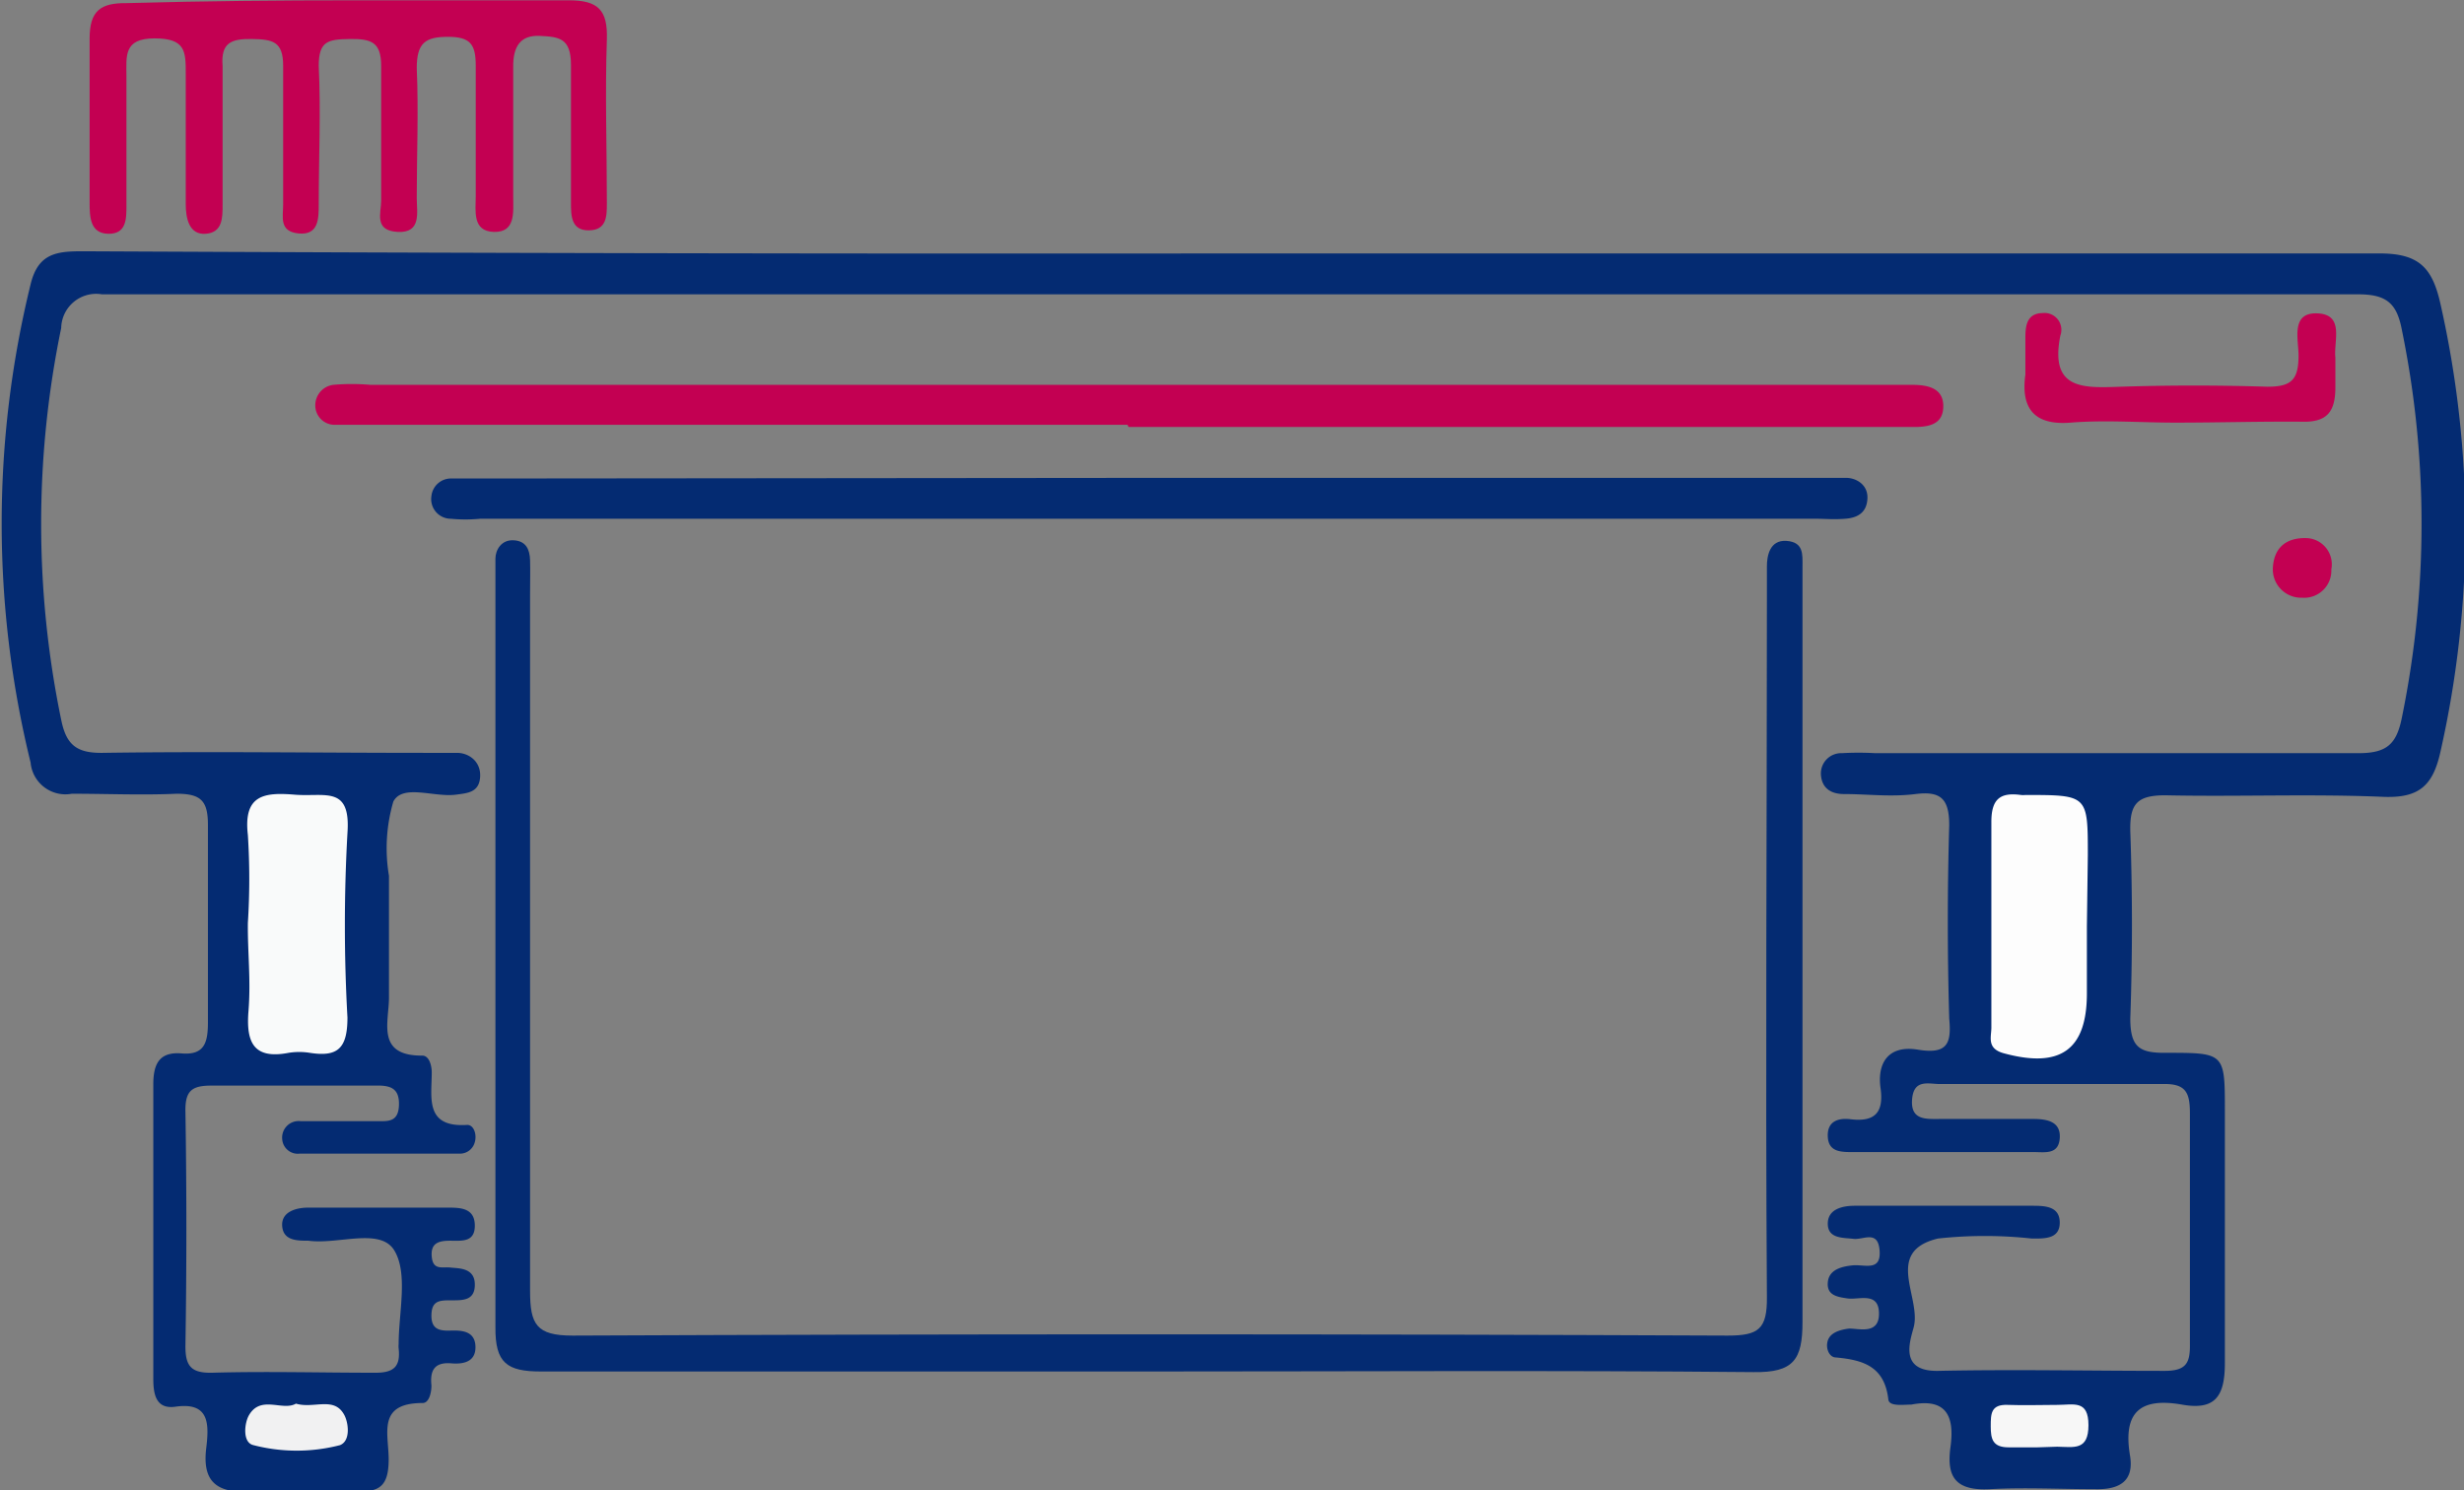 <svg id="Layer_1" data-name="Layer 1" xmlns="http://www.w3.org/2000/svg" viewBox="0 0 78.93 47.75"><rect x="0" y="0" width="78.93" height="47.75" fill="#808080" stroke="none"/><defs><style>.cls-1{fill:#042b72;}.cls-2{fill:#c30052;}.cls-3{fill:#f9fafa;}.cls-4{fill:#fdfdfd;}.cls-5{fill:#f1f1f2;}.cls-6{fill:#f7f7f7;}</style></defs><path class="cls-1" d="M2066,285.68c12.25,0,24.5,0,36.75,0,1.25,0,1.68.45,1.94,1.59a32.55,32.55,0,0,1,0,14.4c-.24,1.06-.68,1.46-1.81,1.42-2.33-.1-4.67,0-7-.05-.9,0-1.14.27-1.12,1.15.07,2,.07,4,0,6,0,.93.3,1.11,1.15,1.1,1.88,0,1.88,0,1.88,1.87,0,2.69,0,5.38,0,8.07,0,1.08-.32,1.52-1.38,1.33-1.33-.23-1.89.24-1.66,1.63.14.83-.34,1.1-1.12,1.08-1.12,0-2.24-.06-3.36,0s-1.4-.4-1.27-1.35-.1-1.58-1.25-1.36c-.26,0-.71.07-.74-.16-.12-1.06-.8-1.27-1.68-1.35-.21,0-.34-.29-.26-.54s.37-.34.64-.38,1,.24,1-.48-.64-.44-1-.49-.67-.11-.64-.51.41-.51.79-.55.92.21.87-.47-.52-.34-.84-.38-.81,0-.82-.47.44-.59.87-.59h5.65c.41,0,.91,0,.91.54s-.51.51-.9.51a13.9,13.9,0,0,0-3,0c-1.75.42-.52,1.89-.78,2.85-.13.48-.45,1.41.78,1.39,2.42-.05,4.84,0,7.26,0,.69,0,.82-.25.81-.86,0-2.47,0-4.93,0-7.4,0-.67-.14-.95-.88-.93-2.38,0-4.76,0-7.13,0-.37,0-.84-.17-.89.5s.46.62.89.62h3c.45,0,.88.09.84.62s-.47.44-.84.44h-5.79c-.38,0-.78,0-.8-.5s.35-.6.74-.55c.77.09,1.06-.22.95-1s.23-1.39,1.2-1.23,1.07-.23,1-1q-.09-3.11,0-6.19c0-.86-.28-1.1-1.08-1s-1.53,0-2.29,0c-.41,0-.71-.18-.74-.62a.65.65,0,0,1,.67-.69,9.49,9.49,0,0,1,1.07,0c5.16,0,10.32,0,15.48,0,.91,0,1.22-.29,1.39-1.14a30.92,30.92,0,0,0,0-12.42c-.16-.84-.48-1.14-1.39-1.14q-36.14,0-72.28,0a1.12,1.12,0,0,0-1.31,1.08,31,31,0,0,0,0,12.55c.16.79.48,1.07,1.32,1.06,3.45-.05,6.91,0,10.36,0,.32,0,.63,0,1,0s.77.27.74.77-.4.52-.78.57c-.7.09-1.7-.35-2,.22a5.32,5.32,0,0,0-.14,2.38c0,1.3,0,2.6,0,3.9,0,.79-.42,1.87,1.07,1.86.21,0,.3.3.3.54,0,.81-.23,1.77,1.14,1.68.21,0,.31.31.24.55a.49.49,0,0,1-.5.37h-5.11a.5.5,0,0,1-.56-.46.53.53,0,0,1,.59-.58c.81,0,1.62,0,2.42,0,.36,0,.71.05.73-.51s-.29-.64-.75-.63c-1.75,0-3.5,0-5.25,0-.62,0-.85.15-.84.82q.06,3.76,0,7.54c0,.63.19.85.84.84,1.75-.05,3.5,0,5.25,0,.61,0,.8-.22.74-.78a.65.65,0,0,1,0-.14c0-1,.31-2.26-.14-3s-1.8-.18-2.75-.31c-.36,0-.8,0-.84-.46s.43-.6.84-.6h4.44c.41,0,.88,0,.89.56s-.42.5-.78.5-.64.06-.6.51.34.32.6.35.77,0,.78.53-.38.52-.75.52-.63,0-.64.47.27.51.61.5.78,0,.8.5-.38.58-.76.55c-.56-.05-.7.23-.65.71,0,.24-.08.56-.28.56-1.49,0-1.08,1-1.09,1.84s-.31,1-1,1c-1.12,0-2.25-.06-3.37,0s-1.62-.29-1.47-1.43c.09-.77.08-1.45-1-1.29-.61.08-.7-.39-.7-.9q0-4.71,0-9.42c0-.65.18-1.06.91-1s.84-.35.84-1c0-2.11,0-4.22,0-6.32,0-.77-.22-1-1-1-1.12.05-2.24,0-3.36,0a1.12,1.12,0,0,1-1.32-1,32.14,32.14,0,0,1,0-15.32c.24-1,.84-1.06,1.67-1.06Q2047.54,285.7,2066,285.68Z" transform="translate(-2026.52 -277.56)"/><path class="cls-1" d="M2063.36,321.5c-6.5,0-13,0-19.51,0-1.09,0-1.47-.27-1.46-1.42,0-7.94,0-15.87,0-23.81,0-.27,0-.54,0-.81s.18-.61.58-.59.52.29.53.64,0,.72,0,1.08c0,7.44,0,14.88,0,22.33,0,1.07.2,1.43,1.36,1.43q18.49-.08,37,0c1,0,1.27-.21,1.26-1.24-.05-7.49,0-15,0-22.47,0-.31,0-.63,0-.94s.08-.85.63-.81.51.43.51.81v5.38c0,6.28,0,12.55,0,18.83,0,1.21-.28,1.63-1.57,1.61C2076.28,321.46,2069.82,321.5,2063.36,321.5Z" transform="translate(-2026.52 -277.56)"/><path class="cls-2" d="M2062.64,291.17h-24.35c-.36,0-.72,0-1.08,0a.62.62,0,0,1-.59-.62.66.66,0,0,1,.57-.66,6.85,6.85,0,0,1,1.2,0h49.38c.48,0,1,.09,1,.68s-.46.67-.94.67h-25.16Z" transform="translate(-2026.52 -277.56)"/><path class="cls-2" d="M2037.88,277.57c2.28,0,4.57,0,6.86,0,.94,0,1.25.31,1.22,1.25-.06,1.74,0,3.49,0,5.24,0,.42,0,.87-.57.88s-.58-.46-.58-.87c0-1.48,0-3,0-4.43,0-.87-.39-.9-1-.93s-.86.33-.85,1c0,1.39,0,2.78,0,4.17,0,.48.08,1.13-.62,1.11s-.58-.68-.58-1.15c0-1.39,0-2.79,0-4.17,0-.69-.17-.93-.89-.93s-1,.19-1,1c.06,1.39,0,2.78,0,4.17,0,.45.16,1.12-.61,1.08s-.53-.61-.53-1c0-1.44,0-2.87,0-4.31,0-.76-.3-.88-1-.87s-1,.06-1,.86c.07,1.47,0,2.95,0,4.43,0,.46,0,1-.64.94s-.5-.53-.5-.93c0-1.48,0-3,0-4.44,0-.78-.33-.85-1-.86s-1,.12-.94.87c0,1.48,0,3,0,4.44,0,.42,0,.89-.54.93s-.64-.51-.64-.95c0-1.39,0-2.78,0-4.17,0-.72,0-1.14-1-1.14s-.9.57-.9,1.2q0,2.08,0,4.17c0,.41,0,.9-.58.89s-.6-.53-.6-1c0-1.75,0-3.5,0-5.25,0-.91.36-1.15,1.2-1.14C2033.12,277.59,2035.5,277.57,2037.88,277.57Z" transform="translate(-2026.52 -277.56)"/><path class="cls-1" d="M2063.46,292.87h21.26c.31,0,.63,0,.94,0s.7.21.68.66-.31.62-.71.65-.62,0-.94,0H2041.9a4.93,4.93,0,0,1-.94,0,.63.63,0,0,1-.62-.73.63.63,0,0,1,.65-.56c.36,0,.71,0,1.07,0Z" transform="translate(-2026.52 -277.56)"/><path class="cls-2" d="M2096.21,291.1c-1.12,0-2.25-.09-3.36,0s-1.61-.4-1.45-1.54c0-.39,0-.8,0-1.21s.08-.75.55-.76a.54.54,0,0,1,.57.72c-.35,1.75.74,1.68,1.93,1.64,1.56-.05,3.13-.05,4.7,0,.76,0,1-.21,1-1,0-.52-.26-1.39.61-1.35s.51.89.57,1.42c0,.31,0,.63,0,.94,0,.79-.26,1.14-1.1,1.11C2098.9,291.06,2097.56,291.1,2096.21,291.1Z" transform="translate(-2026.52 -277.56)"/><path class="cls-2" d="M2100.41,294.8a.84.84,0,0,1,.79,1,.87.87,0,0,1-.93.91.91.91,0,0,1-.94-1C2099.38,295.09,2099.77,294.78,2100.41,294.8Z" transform="translate(-2026.52 -277.56)"/><path class="cls-3" d="M2034.46,307.13a22.1,22.1,0,0,0,0-2.82c-.15-1.29.53-1.37,1.5-1.29s1.8-.31,1.69,1.23a53,53,0,0,0,0,5.91c0,1-.32,1.27-1.21,1.13a2.15,2.15,0,0,0-.67,0c-1.14.22-1.37-.35-1.29-1.34S2034.45,308.07,2034.46,307.13Z" transform="translate(-2026.52 -277.56)"/><path class="cls-4" d="M2093.37,307.24v2.14c0,1.83-.86,2.42-2.68,1.92-.55-.16-.37-.54-.38-.85,0-2.18,0-4.37,0-6.56,0-.74.29-.95.95-.86a.66.66,0,0,0,.14,0c2,0,2,0,2,1.93Z" transform="translate(-2026.52 -277.56)"/><path class="cls-5" d="M2036,322.53c.57.17,1.2-.23,1.53.33.15.24.24.86-.12,1a5.53,5.53,0,0,1-2.77,0c-.36-.08-.29-.7-.15-.95C2034.87,322.24,2035.57,322.78,2036,322.53Z" transform="translate(-2026.52 -277.56)"/><path class="cls-6" d="M2091.79,323.93c-.31,0-.62,0-.93,0-.51,0-.57-.27-.57-.67s0-.71.54-.69,1.06,0,1.59,0,1-.17,1,.65-.46.7-1,.69Z" transform="translate(-2026.52 -277.56)"/></svg>